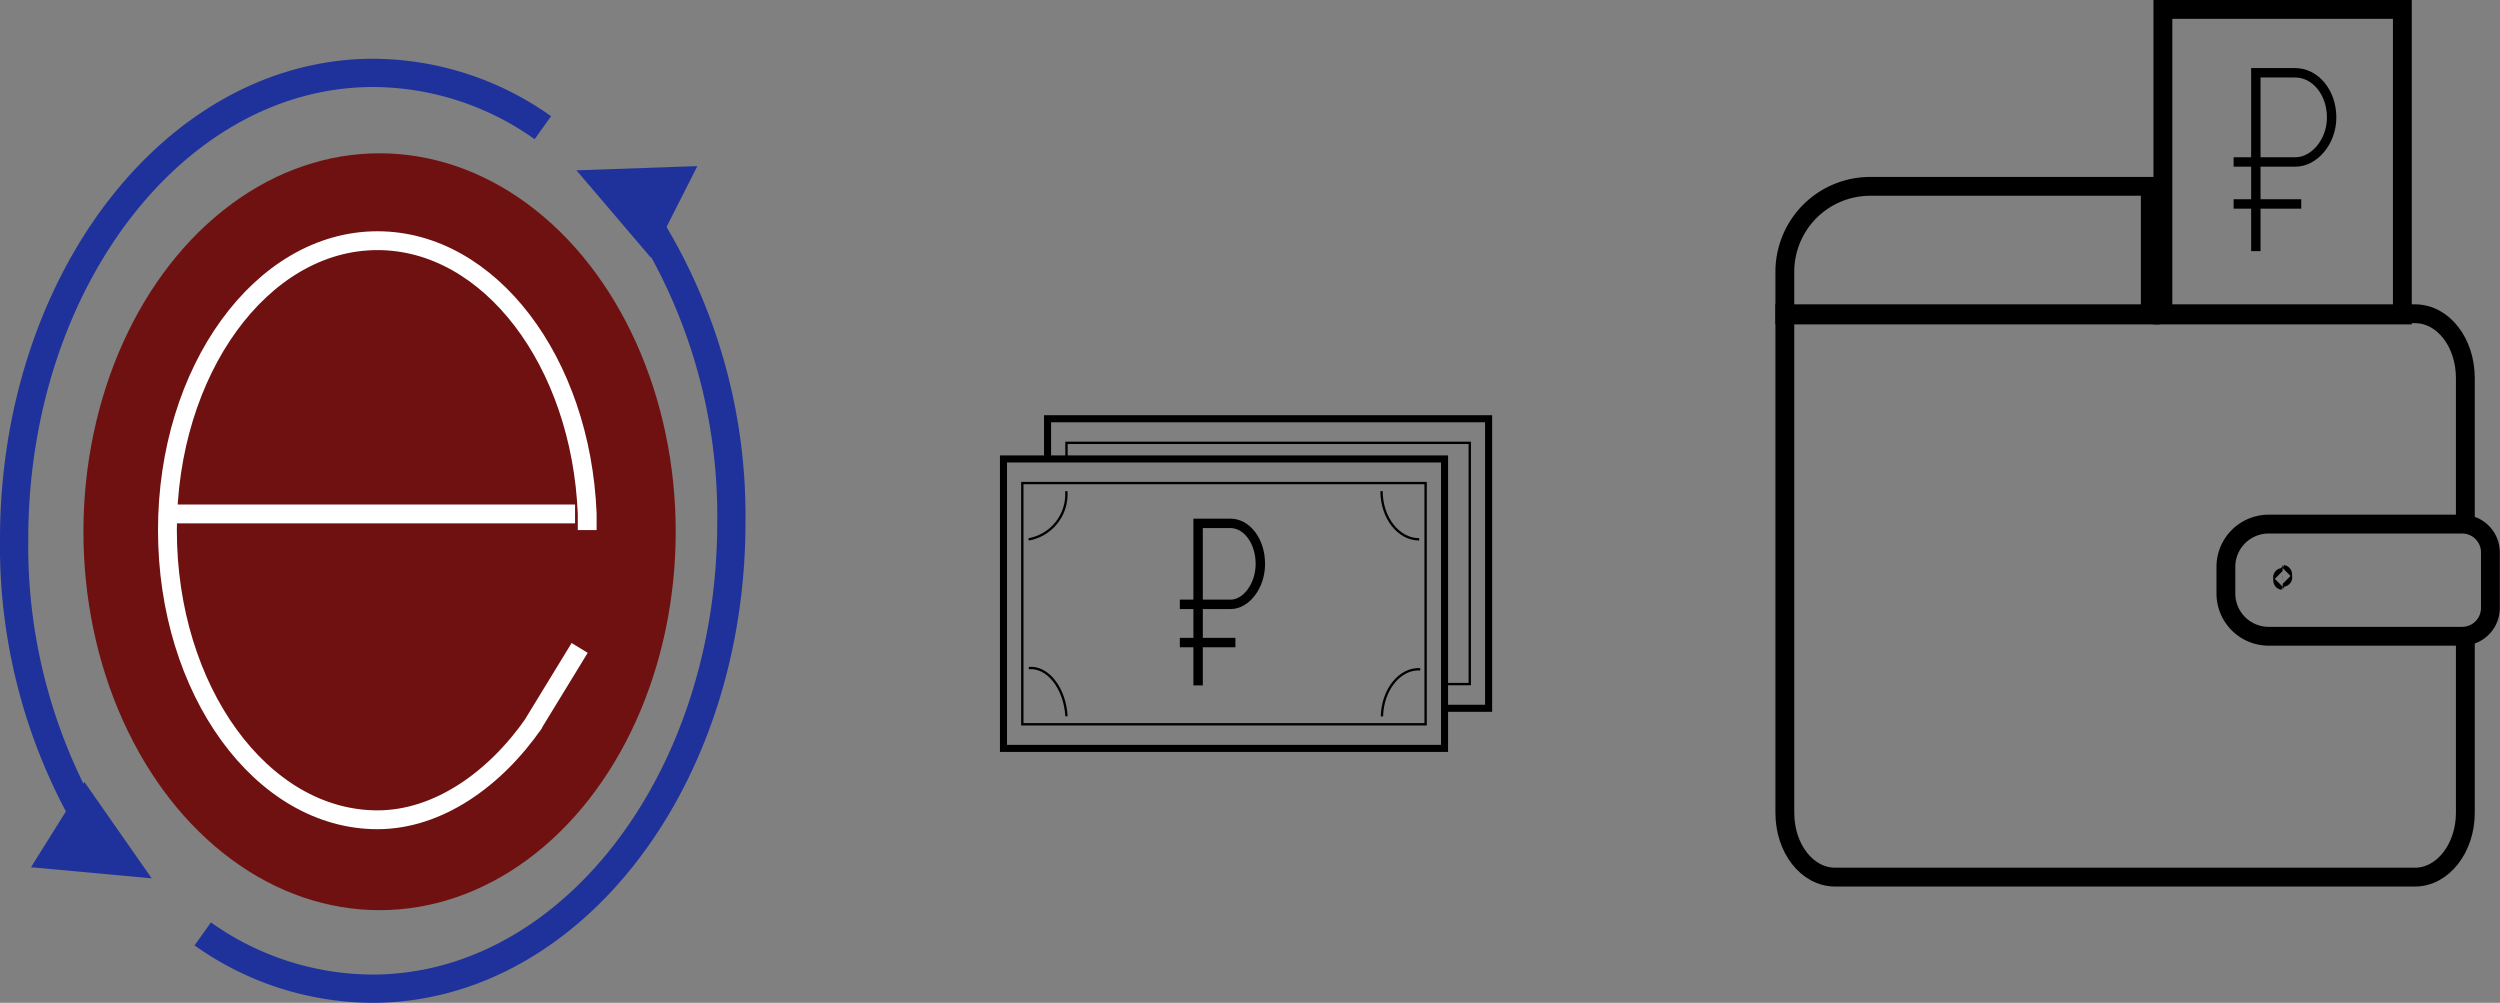 <svg xmlns="http://www.w3.org/2000/svg" viewBox="0 0 265.5 106.5"><rect x="0" y="0" width="265.5" height="106.5" fill="#808080" stroke="none"/><defs><style>.cls-1,.cls-10,.cls-2,.cls-5,.cls-6,.cls-7,.cls-8{fill:none;}.cls-1,.cls-10,.cls-2,.cls-3,.cls-6,.cls-7{stroke:#000;}.cls-1,.cls-10,.cls-2,.cls-3,.cls-5,.cls-6,.cls-7,.cls-8{stroke-miterlimit:10;}.cls-1,.cls-3,.cls-5{stroke-width:2px;}.cls-4{fill:#701111;}.cls-5{stroke:#fff;}.cls-6{stroke-width:0.75px;}.cls-7,.cls-8{stroke-width:3px;}.cls-8{stroke:#1f319b;}.cls-9{fill:#1f319b;}.cls-10{stroke-width:0.25px;}</style></defs><title>Ресурс 13</title><g id="Слой_2" data-name="Слой 2"><g id="Слой_1-2" data-name="Слой 1"><path class="cls-1" d="M261.82,67.53V86.32c0,3.77-2.4,6.83-5.35,6.83H194.9c-3,0-5.35-3.06-5.35-6.83v-53h66.92c3,0,5.35,3.06,5.35,6.83V55.57"/><rect class="cls-1" x="229.7" y="1" width="25.43" height="32.45"/><path class="cls-1" d="M198.62,19.79h29.74a0,0,0,0,1,0,0V33.45a0,0,0,0,1,0,0H189.55a0,0,0,0,1,0,0V28.86A9.07,9.07,0,0,1,198.62,19.79Z"/><path class="cls-1" d="M240.93,55.66h20.55a3,3,0,0,1,3,3v5.91a3,3,0,0,1-3,3H240.93a4.54,4.54,0,0,1-4.54-4.54V60.2a4.54,4.54,0,0,1,4.54-4.54Z"/><path class="cls-2" d="M237.21,17.2h6.58c1.93,0,3.83-2.08,3.83-4.73s-1.73-4.74-3.87-4.74h-4.18V26.67"/><path class="cls-2" d="M237.21,21.66h7.18"/><path class="cls-2" d="M125.3,64.18h5.41c1.58,0,3.14-1.89,3.14-4.3s-1.43-4.3-3.18-4.3h-3.43V72.79"/><path class="cls-2" d="M125.3,68.24h5.9"/><ellipse class="cls-3" cx="242.42" cy="61.32" rx="0.01" ry="0.32"/><ellipse class="cls-4" cx="40.31" cy="56.47" rx="31.45" ry="40.19"/><line class="cls-5" x1="17.77" y1="54.58" x2="61.07" y2="54.58"/><path class="cls-5" d="M61.56,68.81l-5.09,8.33.3-.44C52.6,82.76,46.51,87.06,40.09,87.06c-12.32,0-22.31-13.77-22.31-30.75s10-30.75,22.31-30.75c11.9,0,21.62,12.84,22.27,29q0,.86,0,1.73"/><polygon class="cls-6" points="153.41 79.48 106.57 79.48 106.57 48.74 113.26 48.74 153.41 48.74 153.41 72.65 153.41 79.48"/><polyline class="cls-6" points="111.25 48.74 111.25 44.47 117.94 44.47 158.09 44.47 158.09 68.38 158.09 75.22 153.41 75.22"/><path class="cls-2" d="M113.26,72.65"/><path class="cls-6" d="M160.1,41.91"/><path class="cls-6" d="M160.1,72.65"/><path class="cls-7" d="M87.84,104.25"/><path class="cls-7" d="M77.79,57.28"/><path class="cls-8" d="M10.75,89.63A58.66,58.66,0,0,1,1.5,57.28C1.5,29.92,18.58,7.74,39.65,7.74a31.3,31.3,0,0,1,18,5.82"/><path class="cls-8" d="M68.42,23.12a58.66,58.66,0,0,1,9.25,32.35C77.68,82.82,60.6,105,39.53,105a31.3,31.3,0,0,1-18-5.82"/><polyline class="cls-9" points="8.96 83.04 16.11 93.28 3.29 92.1"/><polyline class="cls-9" points="69.13 27.37 61.22 18.09 74.06 17.64"/><path class="cls-6" d="M154.08,72"/><path class="cls-6" d="M160,72"/><rect class="cls-10" x="108.57" y="51.3" width="42.83" height="25.62"/><polyline class="cls-10" points="113.26 48.74 113.26 47.03 156.09 47.03 156.09 72.65 153.41 72.65"/><path class="cls-10" d="M154.75,69.24"/><path class="cls-10" d="M146.72,52.16c0,2.83,1.8,5.12,4,5.12"/><path class="cls-10" d="M150.83,71.08c-2.13-.14-4,2.12-4.07,5"/><path class="cls-10" d="M113.26,76.07c-.17-3-2-5.31-4-5.12"/><path class="cls-10" d="M109.24,57.28a4.86,4.86,0,0,0,4-5.12"/></g></g></svg>